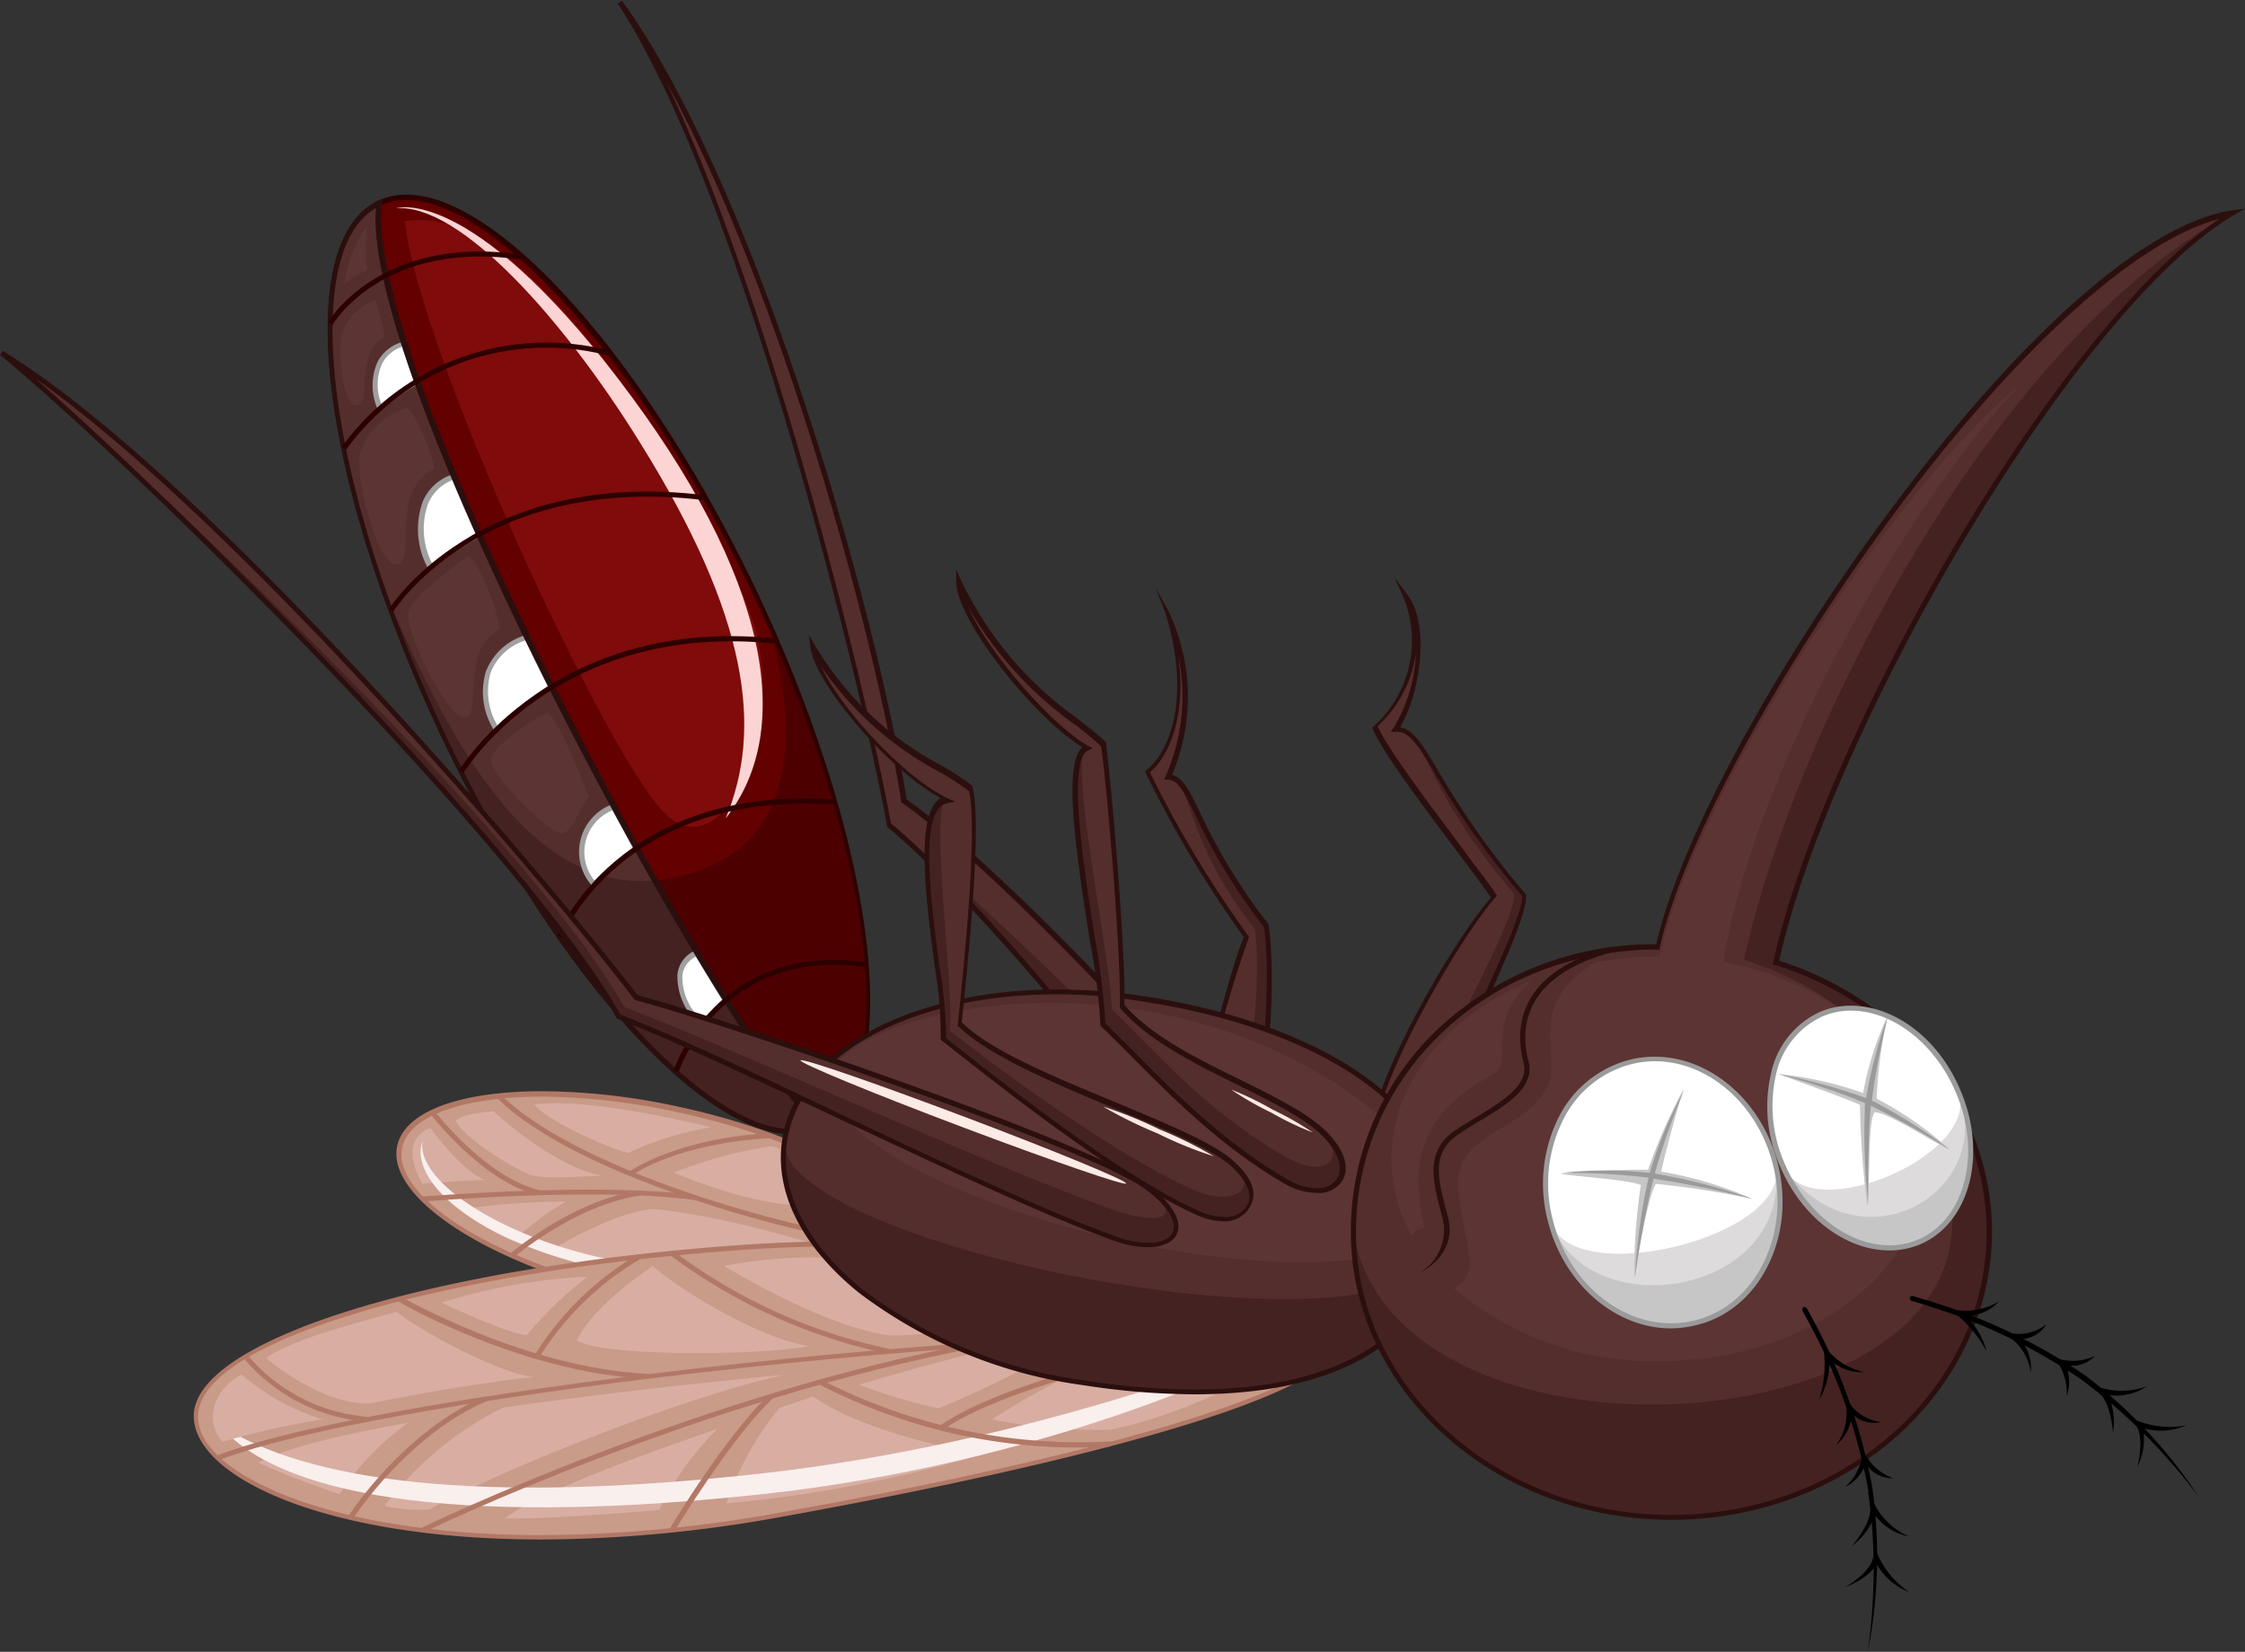 <svg xmlns="http://www.w3.org/2000/svg" viewBox="0 0 153.51 112.97"><rect x="0" y="0" width="153.51" height="112.97" fill="#333333" stroke="none"/><defs><style>.cls-1{fill:#4d0000;}.cls-2{fill:#630000;}.cls-3{fill:#7f0b0b;}.cls-4{fill:#fcd4d4;}.cls-5{fill:#2d0000;}.cls-6{fill:#442221;}.cls-7{fill:#542e2c;}.cls-8{fill:#5b3433;}.cls-9{fill:#fff;}.cls-10{fill:#a0a0a0;}.cls-11{fill:#2b0f0e;}.cls-12{fill:#c99b89;}.cls-13{fill:#d8aea3;}.cls-14{fill:#f9efed;}.cls-15{fill:#b27866;}.cls-16{fill:#fceae6;}.cls-17{fill:#c6c6c6;}.cls-18{fill:#dddbdb;}.cls-19{fill:#9b9a9a;}</style></defs><g id="Layer_2" data-name="Layer 2"><g id="Layer_2-2" data-name="Layer 2"><path class="cls-1" d="M51.53,40.41C59.85,57.83,61.87,74.21,56,77s-17.29-9.08-25.61-26.5-10.34-33.8-4.51-36.58S43.21,23,51.53,40.41Z"/><path class="cls-2" d="M47.11,59.76c7.44-2.13,7.58-9.73,5.38-17.29-.31-.68-.63-1.37-1-2.06C43.21,23,31.75,11.13,25.92,13.91c-4.63,2.21-4.31,13,.17,26C30.44,50.07,36.54,63,47.11,59.76Z"/><path class="cls-3" d="M27.68,15.13c1,9,13.69,36.35,17.71,40.43s8.34-5.41,6.18-12.8C49.88,37,36.82,13.33,27.68,15.13Z"/><path class="cls-4" d="M27.08,14.24s5-1.68,15.24,11.73,12.13,23.9,7.3,30c2.53-6.07,1.63-13.69-5.87-25.72C38.5,21.78,31.44,13.91,27.08,14.24Z"/><path class="cls-5" d="M54.18,77.57c-6.38,0-16.44-11.36-23.91-27-4-8.45-6.72-16.91-7.58-23.84s.26-11.59,3.15-13a4.63,4.63,0,0,1,1.94-.42c6.38,0,16.44,11.36,23.91,27C60,57.81,62,74.33,56.12,77.15A4.48,4.48,0,0,1,54.18,77.57ZM27.78,13.68a4.08,4.08,0,0,0-1.79.39C23.25,15.38,22.2,19.86,23,26.69S26.57,42,30.58,50.42c7.3,15.28,17.44,26.8,23.6,26.8A4.22,4.22,0,0,0,56,76.84c5.73-2.74,3.67-19.05-4.59-36.35C44.08,25.2,33.94,13.68,27.78,13.68Z"/><path class="cls-6" d="M56,77c-5.83,2.79-17.29-9.08-25.61-26.5s-10.34-33.8-4.51-36.58C24.39,24.73,49.36,71.38,56,77Z"/><path class="cls-7" d="M44.74,60.22C35.52,44,24.91,21.08,25.92,13.91c-4.63,2.21-4.31,13,.17,26C30.11,49.29,35.61,61,44.74,60.22Z"/><path class="cls-8" d="M25.11,15.39a9.94,9.94,0,0,0-1.59,4.08,5.72,5.72,0,0,1,1.59-1A12.35,12.35,0,0,1,25.11,15.39Z"/><path class="cls-8" d="M25.66,20.51a3.9,3.9,0,0,0-2.29,2.31c-.19.69-.11,4.91,1,4.91s-.2-3.46,1.94-4.71A21.68,21.68,0,0,0,25.66,20.51Z"/><path class="cls-8" d="M27.8,27.9a4.92,4.92,0,0,0-3.15,3c-.46,1.13,1,7.66,2.45,7.72s-.57-5,2.61-6.56C29.39,30.57,28.41,28.22,27.8,27.9Z"/><path class="cls-8" d="M32.05,38c-.64.44-3.76,2.67-4.11,3.82s2.58,7.25,3.82,7.25-.32-4.77,2.4-6C34,41.35,32.66,38.43,32.05,38Z"/><path class="cls-8" d="M37.42,48.72c-1.41.72-3.77,2.37-3.86,3.26s4,5.12,4.88,5,1.25-2.12,1.85-2.42C39.71,53.05,38.23,49.27,37.42,48.72Z"/><path class="cls-9" d="M27.63,23.5c-1.2.3-2.64,1.6-1.64,4.4a18.77,18.77,0,0,1,2.51-1.85C28.25,25.36,27.63,23.5,27.63,23.5Z"/><path class="cls-10" d="M25.91,28.2,25.83,28a4,4,0,0,1,0-3.28,2.74,2.74,0,0,1,1.76-1.35l.15,0,.05.15s.63,1.86.87,2.55l.05.14-.13.07A15.66,15.66,0,0,0,26.11,28Zm1.61-4.49a2.37,2.37,0,0,0-1.38,1.14,3.54,3.54,0,0,0-.07,2.76A16.93,16.93,0,0,1,28.29,26C28.07,25.34,27.66,24.14,27.52,23.71Z"/><path class="cls-9" d="M31,32.59l1.7,3.93a32.14,32.14,0,0,0-3.31,2.28C28.16,36.2,28.64,33.37,31,32.59Z"/><path class="cls-10" d="M29.37,39.08l-.1-.2a5.59,5.59,0,0,1-.37-4.56A3.3,3.3,0,0,1,31,32.43l.15,0,1.54,4,.15.29a24.73,24.73,0,0,0-3.15,2ZM31,32.81a3,3,0,0,0-1.73,1.64,5.19,5.19,0,0,0,.27,4.07,36.67,36.67,0,0,1,3-2.07Z"/><path class="cls-9" d="M36,43.58,37.69,47A36.67,36.67,0,0,0,34,49.87C32.84,48.1,32.47,44.81,36,43.58Z"/><path class="cls-10" d="M33.94,50.15,33.82,50a4.89,4.89,0,0,1-.6-4.06A4.15,4.15,0,0,1,36,43.42l.15-.05L37.91,47l-.13.08A31.66,31.66,0,0,0,34,49.59Zm2-6.35A3.73,3.73,0,0,0,33.55,46,4.59,4.59,0,0,0,34,49.59c.8-.73,2.8-2.23,3.46-2.67Z"/><path class="cls-9" d="M42,55.19,43.49,58a18.07,18.07,0,0,0-2.85,2.49A3.29,3.29,0,0,1,42,55.19Z"/><path class="cls-10" d="M40.64,60.77l-.14-.17A3.47,3.47,0,0,1,41.89,55L42,55l1.68,3.07-.13.09a18.65,18.65,0,0,0-2.82,2.46Zm1.24-5.35a3.08,3.08,0,0,0-1.23,4.8A17.76,17.76,0,0,1,43.27,58Z"/><path class="cls-9" d="M47.64,65.2l2,3.21A17.36,17.36,0,0,0,48.05,70C46.72,68.93,45.49,66.2,47.64,65.2Z"/><path class="cls-10" d="M48.08,70.29l-.14-.12a4.41,4.41,0,0,1-1.62-3.51A2,2,0,0,1,47.57,65l.14-.06,2.13,3.46-.11.1a16.89,16.89,0,0,0-1.54,1.61Zm-.5-4.86a1.63,1.63,0,0,0-.92,1.28A4,4,0,0,0,48,69.79c.34-.41,1-1.08,1.36-1.42Z"/><path class="cls-11" d="M54.18,77.57c-6.38,0-16.44-11.36-23.91-27-4-8.45-6.72-16.91-7.58-23.84s.26-11.59,3.15-13l.29-.13,0,.32c-.66,4.66,3.81,17.15,12,33.39,7.09,14.12,14.87,26.82,18.09,29.53l.21.17-.24.12A4.48,4.48,0,0,1,54.18,77.57ZM25.71,14.22C23.17,15.7,22.23,20.1,23,26.69c.85,6.89,3.53,15.32,7.54,23.73,7.3,15.28,17.44,26.8,23.6,26.8a4.09,4.09,0,0,0,1.54-.28C49.09,70.85,24.66,25.85,25.71,14.22Z"/><path class="cls-5" d="M46.39,73.35l-.33-.11c0-.09,2.95-8.94,13.24-7.42l0,.34C49.25,64.68,46.41,73.26,46.39,73.35Z"/><path class="cls-5" d="M38.43,64.12,38.11,64c0-.1,4.24-10.41,19-9.31l0,.34C42.59,54,38.47,64,38.43,64.12Z"/><path class="cls-5" d="M31.7,52.86l-.3-.18c.06-.11,6.5-10.64,21.72-9l0,.35C38.08,42.42,31.76,52.75,31.7,52.86Z"/><path class="cls-5" d="M26.88,41.84l-.29-.18c.06-.09,6.12-9.69,21.65-7.79l-.05.34C32.89,32.34,26.94,41.75,26.88,41.84Z"/><path class="cls-5" d="M23.67,30.75l-.3-.18A17.29,17.29,0,0,1,41.76,24l-.08.34A16.91,16.91,0,0,0,23.67,30.75Z"/><path class="cls-5" d="M22.74,22.21l-.3-.17c0-.06,3.6-6.07,13.31-4.61l0,.34C26.23,16.34,22.77,22.15,22.74,22.21Z"/><path class="cls-12" d="M62.81,86.12c-.77,3.52-9.33,4.65-19.13,2.52S26.57,81.93,27.33,78.4s9.33-4.65,19.13-2.52S63.57,82.59,62.81,86.12Z"/><path class="cls-13" d="M31.44,82.71a51.88,51.88,0,0,1,7.26-.53,20.14,20.14,0,0,0-3.63,2.71A17.1,17.1,0,0,1,31.44,82.71Z"/><path class="cls-13" d="M37.57,85.58s13.74,4.79,23.5,2.27c-1.22-2.29-13.73-5.14-16.62-5.15C41.51,83.08,37.57,85.58,37.57,85.58Z"/><path class="cls-13" d="M58.4,81s-5.27-2.74-5.72-2.6a30.27,30.27,0,0,0-6.62,1.8C48.06,81,56.29,84.29,58.4,81Z"/><path class="cls-13" d="M48.62,77.1S40.35,75,36.55,75.54c.85,1.13,5.09,3,6.4,3.31A22,22,0,0,1,48.62,77.1Z"/><path class="cls-13" d="M33.75,76s4,3.77,7.42,4.42c-1.43,0-3.73.28-5-.09-2.47-1.19-4.64-2.85-5-3.68C31.54,76.15,33.75,76,33.75,76Z"/><path class="cls-13" d="M29.43,77.15s2.17,3,3.74,3.55c-1.06,0-4.28.25-4.28.25C28.29,80.05,27.5,77.85,29.43,77.15Z"/><path class="cls-14" d="M28.89,78.05c-1.06,2.9,4.47,8,16.79,9.5a.88.88,0,0,0,.79-.82C37.18,86.33,28.36,81.41,28.89,78.05Z"/><path class="cls-15" d="M53,89.89a44.92,44.92,0,0,1-9.4-1.08C33.77,86.67,26.38,82,27.16,78.37c.51-2.34,4.23-3.74,9.94-3.74a44.76,44.76,0,0,1,9.39,1.08C56.37,77.85,63.76,82.54,63,86.15,62.47,88.49,58.75,89.89,53,89.89ZM37.1,75c-5.46,0-9.13,1.33-9.6,3.47-.74,3.43,6.53,7.93,16.22,10A44.12,44.12,0,0,0,53,89.55c5.45,0,9.13-1.33,9.6-3.47.74-3.43-6.53-7.93-16.22-10A44.86,44.86,0,0,0,37.1,75Z"/><path class="cls-15" d="M62.83,85.47c-6.89-.37-23.42-4.9-28.86-10.4l.25-.24C39.6,80.27,56,84.76,62.85,85.12Z"/><path class="cls-15" d="M28.92,82.18l0-.35c.12,0,12.19-1,18.72-.08l0,.34C41.07,81.15,29,82.17,28.92,82.18Z"/><path class="cls-15" d="M36.84,81.74c-3.78-.86-7.26-5.37-7.41-5.56l.28-.22c0,.05,3.55,4.61,7.2,5.44Z"/><path class="cls-15" d="M35.11,86l-.23-.26s4.18-3.59,8.79-4.32l.06.35C39.21,82.47,35.15,86,35.11,86Z"/><path class="cls-12" d="M91.62,91.47c0,3.67-17,8.28-38.27,12.11-24.44,4.39-39.93-1.51-39.93-6.74,0-5.06,16-10.06,37.62-11.54S91.62,89.72,91.62,91.47Z"/><path class="cls-13" d="M27.92,97.3c-4.62.83-8.49,1.75-10.24,2.74a53.59,53.59,0,0,0,5.54,2.14A18.51,18.51,0,0,1,27.92,97.3Z"/><path class="cls-13" d="M34.4,96.27A22.73,22.73,0,0,0,26.3,103a10.88,10.88,0,0,0,3.07.23c5.37-2.94,17.52-7.72,24.27-9.21C50.42,94.33,42.25,95.14,34.4,96.27Z"/><path class="cls-13" d="M71.65,91.5c-2.26.11-11.7,2.83-12.92,3.2a39,39,0,0,0,5.43,1.62C67.51,95,70.68,93.17,74,91.78Z"/><path class="cls-13" d="M67.81,97.08a36.23,36.23,0,0,0,8.07.7c3.79-.69,9.54-3.25,9.72-3.9-1.24-.58-5-1.21-8.38-1.67A58.61,58.61,0,0,0,67.81,97.08Z"/><path class="cls-13" d="M34.51,103.86c2.49,0,6.3-.22,10.56-.59a20.39,20.39,0,0,1,4-5.55C43.52,99.63,36.77,102.1,34.51,103.86Z"/><path class="cls-13" d="M55.6,95.5l-2.3.79a20.68,20.68,0,0,0-3.62,6.53,90.92,90.92,0,0,0,17.45-3.35S59.3,98.17,55.6,95.5Z"/><path class="cls-14" d="M86,92.68c0-.48-15,6-34.07,8.11s-31,.58-37-3.41c4.49,5.44,18.19,6.88,37.28,4.8S86,93.16,86,92.68Z"/><path class="cls-13" d="M22.08,97.07a54.32,54.32,0,0,0-6.85,1.54c-1.33-1.42-.58-3.68,1.3-4.6A15,15,0,0,0,22.08,97.07Z"/><path class="cls-13" d="M18.18,92.87s3.7,3.22,7.12,3.12c3.8-.8,8.82-1.6,11.25-1.81-2.45-.2-8-3.29-9.44-4.46C24.07,90.57,20.18,91.53,18.18,92.87Z"/><path class="cls-13" d="M30.2,89.09s4.42,2.1,5.81,2.23a26.52,26.52,0,0,1,4.16-4A39,39,0,0,0,30.2,89.09Z"/><path class="cls-13" d="M44.65,86.58s-4,2.57-5.2,5.06c1.18,1.1,12,1.13,15.88.43C51.36,91.41,45.78,87.68,44.65,86.58Z"/><path class="cls-13" d="M49.51,86.58s6.8,4.17,11.28,4.74a22,22,0,0,0,5.06-.49c-1.63-1-7.21-4.71-7.21-4.71A33.49,33.49,0,0,0,49.51,86.58Z"/><path class="cls-15" d="M37.06,105.29c-14.91,0-23.81-4.3-23.81-8.45,0-5.2,16.24-10.24,37.78-11.72,2.29-.15,4.64-.23,7-.23,17.81,0,31.75,4.33,33.52,6.1a.75.75,0,0,1,.25.48c0,4.85-26.87,10.2-38.42,12.28A93,93,0,0,1,37.06,105.29ZM58,85.23c-2.35,0-4.7.08-7,.24-10.39.71-19.93,2.29-26.87,4.42s-10.59,4.58-10.59,7c0,3.9,9,8.1,23.47,8.1a93.29,93.29,0,0,0,16.26-1.53c23.87-4.29,38.12-8.76,38.13-11.94,0,0,0-.09-.15-.23C89.47,89.41,75,85.23,58,85.23Z"/><path class="cls-15" d="M15,99.85l-.13-.32C26.76,95,73.4,90,91.64,91.3l0,.35C73.41,90.3,26.85,95.29,15,99.85Z"/><path class="cls-15" d="M29,104.79l-.15-.31c.19-.1,18.88-9.14,38.23-12.72l.07.34C47.82,95.67,29.17,104.7,29,104.79Z"/><path class="cls-15" d="M46.11,104.72l-.3-.18c0-.06,4-6.61,6.82-9.19l.24.26C50.11,98.16,46.15,104.66,46.11,104.72Z"/><path class="cls-15" d="M24.14,103.86l-.29-.19c0-.06,3.76-5.81,9.31-8.17l.13.32C27.85,98.14,24.18,103.8,24.14,103.86Z"/><path class="cls-15" d="M25.1,97.24a12.36,12.36,0,0,1-8.44-4.35l.27-.21a12,12,0,0,0,8.19,4.22Z"/><path class="cls-15" d="M44.23,94.3c-8.6-.42-17-5.26-17-5.31l.18-.3c.08,0,8.37,4.85,16.87,5.27Z"/><path class="cls-15" d="M60.73,92.59a38,38,0,0,1-14.88-6.73l.22-.28a37.43,37.43,0,0,0,14.72,6.67Z"/><path class="cls-15" d="M36.85,92.87l-.3-.17a20.5,20.5,0,0,1,7.07-6.9l.16.31A20.18,20.18,0,0,0,36.85,92.87Z"/><path class="cls-15" d="M74.14,99A38.49,38.49,0,0,1,56,94.67l.18-.3a38.47,38.47,0,0,0,19.74,4.21v.35C75.29,99,74.71,99,74.14,99Z"/><path class="cls-15" d="M64.47,97.78l-.2-.28c5.56-3.84,20.58-6.4,20.73-6.42l.06.34C84.91,91.45,70,94,64.47,97.78Z"/><path class="cls-6" d="M76.13,73.29c-1.62-2.2-10-12.49-15.37-16.88C59.48,49,51.07,13.46,42.32.1,51,12,59.37,39.87,61.79,54.77c5.55,3.95,15.38,14.24,18.5,18C79.83,74,76.13,73.29,76.13,73.29Z"/><path class="cls-7" d="M77.46,72.3c-1.62-2.2-11.36-11.5-16.7-15.89C59.48,49,51.07,13.46,42.32.1,51,12,59.37,39.87,61.79,54.77c5.55,3.95,15.38,14.24,18.5,18C79.83,74,77.46,72.3,77.46,72.3Z"/><path class="cls-11" d="M78.29,73.67a13,13,0,0,1-2.19-.21H76l0,0C74.16,70.9,65.8,60.78,60.65,56.54l0,0v-.06c-1.35-7.79-9.72-43-18.41-56.24l.28-.2C51.23,12,59.54,39.89,62,54.67c5.47,3.92,15.19,14,18.47,18l.07.08,0,.1C80.24,73.41,79.51,73.67,78.29,73.67Zm-2.07-.54a12.63,12.63,0,0,0,2.07.19c.95,0,1.58-.17,1.79-.48-3.35-4.07-13-14.09-18.39-17.93l-.06,0v-.08C59.54,42,53,19.13,45.53,5.56,53.05,21.22,59.7,49.32,60.92,56.31,66.06,60.56,74.31,70.55,76.22,73.13Z"/><path class="cls-6" d="M82.89,71.9a81.22,81.22,0,0,1,2.31-7.84,76.6,76.6,0,0,1-6.76-11.29c1.79-1.45,3.06-5.44,1.27-11a13.55,13.55,0,0,1,.17,11.38c1.65,0,1.74,3.77,6.71,10.16.4,1.79.29,9-.46,9.65C85.26,74.1,83.12,73.29,82.89,71.9Z"/><path class="cls-7" d="M82.89,71.9a81.22,81.22,0,0,1,2.31-7.84,76.6,76.6,0,0,1-6.76-11.29c1.79-1.45,3.06-5.44,1.27-11a13.55,13.55,0,0,1,.17,11.38c1.65,0,.92,4,5.9,10.37.4,1.79.06,8.63-.69,9.27C84.23,73.92,83.12,73.29,82.89,71.9Z"/><path class="cls-11" d="M85,73.66a2.29,2.29,0,0,1-2.23-1.73v-.07c.06-.25,1.46-5.86,2.28-7.77a76.91,76.91,0,0,1-6.72-11.25l0-.12.1-.09c1.79-1.45,2.94-5.46,1.22-10.82L79,40.17l.84,1.5A13.65,13.65,0,0,1,80.14,53c.75.17,1.19,1.07,1.93,2.6a39.93,39.93,0,0,0,4.66,7.6l0,.07c.38,1.66.34,9-.5,9.81A1.62,1.62,0,0,1,85,73.66ZM83.07,71.9A2,2,0,0,0,85,73.32a1.26,1.26,0,0,0,1-.49l0,0c.62-.54.82-7.52.41-9.45a39.58,39.58,0,0,1-4.67-7.63c-.77-1.57-1.19-2.43-1.88-2.43h-.27l.12-.25a13.64,13.64,0,0,0,.86-8.25c.54,3.87-.48,6.75-1.94,8a76.16,76.16,0,0,0,6.68,11.12l.08.08,0,.11A78.48,78.48,0,0,0,83.07,71.9Z"/><path class="cls-6" d="M94,76.87c.23-3,5.14-12.14,8.15-15.55C100.93,59.47,94.91,52,94,49.7a8,8,0,0,0,2.19-8.84c1.51,2,.77,6.82-.73,9,2-.17,2.43,4,8.83,11.39.06,2.26-5.78,12.78-6.19,15.9A2.58,2.58,0,0,1,94,76.87Z"/><path class="cls-7" d="M94,76.87c.23-3,5.14-12.14,8.15-15.55C100.93,59.47,94.91,52,94,49.7a8,8,0,0,0,2.19-8.84c1.51,2,.77,6.82-.73,9,2-.17,1.68,3.83,8.08,11.28.06,2.25-6.16,12.46-6.56,15.58C95.81,77.83,95.09,78.49,94,76.87Z"/><path class="cls-11" d="M96,78.21A2.62,2.62,0,0,1,93.85,77l0,0v-.06c.24-3.13,5.14-12.12,8.1-15.55-.42-.63-1.28-1.77-2.27-3.09-2.19-2.91-5.19-6.91-5.82-8.45l0-.12.1-.08A7.88,7.88,0,0,0,96,40.93l-.64-1.43.93,1.25c1.44,1.94.9,6.55-.56,9,.91.13,1.55,1.18,2.63,3a57.38,57.38,0,0,0,6,8.44l0,.05v.06c0,1.18-1.44,4.43-3,7.86-1.46,3.22-3,6.55-3.17,8.06v.06l-.05,0A3.18,3.18,0,0,1,96,78.21Zm-1.87-1.39a2.22,2.22,0,0,0,1.87,1,2.87,2.87,0,0,0,1.89-.79c.23-1.58,1.74-4.89,3.2-8.1s3-6.48,3-7.64a56.87,56.87,0,0,1-6-8.44C97,51,96.35,50,95.46,50.05l-.36,0,.21-.3a10.74,10.74,0,0,0,1.51-5.08,8.38,8.38,0,0,1-2.62,5c.71,1.59,3.61,5.43,5.73,8.26,1,1.4,2,2.61,2.35,3.21l.08.12-.09.09C99.41,64.68,94.46,73.74,94.17,76.82Z"/><path class="cls-6" d="M98.66,84.92c-1.52,9.21-12.11,11.57-24.54,9.64S52.54,85.2,53.66,78s12.11-11.57,24.53-9.64S100.11,76.1,98.66,84.92Z"/><path class="cls-7" d="M98.66,84.92c-1.52,9.21-46.12.28-45-7s12.11-11.57,24.53-9.64S100.11,76.1,98.66,84.92Z"/><path class="cls-8" d="M98.5,83.21c-.78,3.46-10.77,4.14-22.3,1.52S56,77.18,56.74,73.72s12-6.81,23.55-4.19S99.29,79.75,98.5,83.21Z"/><path class="cls-11" d="M81.69,95.36a50.33,50.33,0,0,1-7.59-.62,32.66,32.66,0,0,1-15.4-6.35c-3.91-3.18-5.77-6.9-5.21-10.47.93-6,8.68-10.25,18.84-10.25a39.26,39.26,0,0,1,5.89.46c8.76,1.36,15.59,4.62,18.72,9A10.17,10.17,0,0,1,98.83,85C97.72,91.66,91.63,95.36,81.69,95.36ZM72.33,68c-10,0-17.59,4.1-18.5,10-.53,3.44,1.27,7,5.09,10.14a32.19,32.19,0,0,0,15.23,6.27,48.54,48.54,0,0,0,7.54.62c9.75,0,15.72-3.59,16.79-10.12a9.79,9.79,0,0,0-1.82-7.6c-3.08-4.26-9.82-7.47-18.49-8.81A37.45,37.45,0,0,0,72.33,68Z"/><path class="cls-6" d="M76.18,84.68c3.91,1.4,6-.66,2.23-3.51s-28.82-11.35-34.92-13C36.82,59.53,13.81,32.59.11,24.14,9.65,32,35.73,57.84,42.32,69.55,50.79,72.82,67.55,81.58,76.18,84.68Z"/><path class="cls-7" d="M75.88,82.65c3.9,1.4,5,.41,2.53-1.48-3.78-2.9-28.82-11.35-34.92-13C36.82,59.53,13.81,32.59.11,24.14c9.54,7.87,36,33,42.57,44.72C51.15,72.13,67.24,79.55,75.88,82.65Z"/><path class="cls-16" d="M77,80.94c-.07.18-5.11-1.56-11.26-3.88s-11.08-4.36-11-4.54S59.83,74.07,66,76.4,77.06,80.75,77,80.94Z"/><path class="cls-11" d="M78.47,85.3h0a7.16,7.16,0,0,1-2.34-.46c-4.64-1.66-11.63-5-18.39-8.15-5.94-2.81-11.56-5.46-15.48-7l-.06,0,0,0C35.49,57.77,9,31.67,0,24.27L.2,24C14,32.48,36.77,59.2,43.59,68.05c6,1.61,31.06,10.09,34.92,13,1.57,1.18,2.3,2.35,2,3.24C80.3,84.92,79.56,85.3,78.47,85.3Zm-36-15.89c3.93,1.52,9.53,4.17,15.45,7,6.75,3.19,13.73,6.49,18.35,8.14a6.84,6.84,0,0,0,2.23.45h0c.91,0,1.56-.3,1.72-.8.24-.72-.46-1.79-1.88-2.85-3.85-2.88-28.94-11.37-34.86-12.94l-.06,0,0,0C37,60,16.27,35.71,2.42,25.88,12.9,35.08,36.18,58.35,42.44,69.41Z"/><path class="cls-6" d="M81.91,82.94c3.09,1.39,5.26-.93,2.25-3.47S69.31,73.62,65.66,70c.29-2.88,1.45-13.34.75-16.12-2.31-1.85-7-3.24-10.81-9.65C56,47,61.48,53.15,64.77,54.63c-3.11.58.14,13.92-.26,16.4C68,73.75,76.24,80.4,81.91,82.94Z"/><path class="cls-7" d="M81.57,81.35c3.09,1.38,4.64-.4,2.59-1.88C81,77.17,69.31,73.62,65.66,70c.29-2.88,1.45-13.34.75-16.12-2.31-1.85-7-3.24-10.81-9.65C56,47,61.48,53.15,64.77,54.63c-1.32.35.56,13.35.16,15.84C68.39,73.18,75.91,78.8,81.57,81.35Z"/><path class="cls-16" d="M83,79.08a26.89,26.89,0,0,1-3.84-1.56,30.65,30.65,0,0,1-3.72-1.83,27.5,27.5,0,0,1,3.84,1.55A28.23,28.23,0,0,1,83,79.08Z"/><path class="cls-11" d="M83.68,83.53a4.6,4.6,0,0,1-1.84-.43c-5.29-2.37-12.67-8.18-16.64-11.3l-.88-.7,0-.1a27.67,27.67,0,0,0-.42-5c-.6-4.65-1.34-10.36.42-11.42-3.4-1.79-8.57-7.73-8.91-10.33l-.1-.83.42.72a22,22,0,0,0,8.6,8.19,17.79,17.79,0,0,1,2.17,1.42l0,0v.06c.65,2.59-.27,11.55-.66,15.38l-.08.72c2,2,6.64,3.86,10.69,5.55,3.29,1.37,6.4,2.67,7.74,3.81s1.74,2.14,1.41,3A2,2,0,0,1,83.68,83.53ZM64.69,71l.73.57c3.67,2.89,11.31,8.9,16.56,11.25a4.24,4.24,0,0,0,1.7.4,1.64,1.64,0,0,0,1.67-.91c.28-.75-.21-1.75-1.3-2.67-1.31-1.1-4.39-2.39-7.65-3.75-4.13-1.72-8.8-3.67-10.86-5.69l-.06,0,.09-.88c.36-3.46,1.29-12.6.69-15.21a18.62,18.62,0,0,0-2.09-1.35,22.62,22.62,0,0,1-8-7.15c1.39,3,5.81,7.67,8.66,9l.5.22-.54.1c-2,.37-1.14,6.63-.55,11.2A28.76,28.76,0,0,1,64.69,71Z"/><path class="cls-6" d="M88,80.81c2.94,1.68,5.32-.42,2.57-3.24S80,72.69,76.71,68.78c.1-3.25-.87-15.07-1.29-17.9-2.13-2.07-6.72-4.33-9.9-11.08.08,2.74,5.63,9.5,8.77,11.29C72,52.17,75.55,67.3,75.42,70,78.61,73.08,82.61,77.74,88,80.81Z"/><path class="cls-7" d="M87.86,79.09c2.94,1.67,4.11,0,2.72-1.52-2.66-2.9-10.59-4.88-13.87-8.79.1-3.25-.87-15.07-1.29-17.9-2.13-2.07-6.72-4.33-9.9-11.08.08,2.74,5.63,9.5,8.77,11.29C73,52,76.11,66.3,76,69,79.17,72.07,82.47,76,87.86,79.09Z"/><path class="cls-16" d="M89.76,77.45a20.71,20.71,0,0,1-2.84-1.36,20.72,20.72,0,0,1-2.73-1.57A20.71,20.71,0,0,1,87,75.88,20.72,20.72,0,0,1,89.76,77.45Z"/><path class="cls-11" d="M90,81.58h0A4.27,4.27,0,0,1,87.92,81c-4.26-2.43-7.7-5.88-10.46-8.66-.76-.76-1.48-1.49-2.16-2.13l-.06-.06V70a41.92,41.92,0,0,0-.7-5.58C73.49,57.88,72.73,52.32,74,51.1c-3.24-2-8.54-8.56-8.62-11.29l0-.84.36.76a24.42,24.42,0,0,0,8,9.46c.73.58,1.37,1.07,1.88,1.56l0,0v.06C76,53.56,77,65.28,76.88,68.72c1.81,2.12,5.07,3.73,8,5.16,2.38,1.18,4.63,2.3,5.88,3.57,1.08,1.11,1.49,2.24,1.13,3.1A1.85,1.85,0,0,1,90,81.58ZM75.59,70c.67.64,1.37,1.34,2.12,2.09,2.74,2.76,6.16,6.2,10.38,8.6a3.93,3.93,0,0,0,1.92.57,1.53,1.53,0,0,0,1.51-.81c.31-.73-.08-1.72-1.06-2.73-1.2-1.23-3.43-2.33-5.79-3.5-2.93-1.45-6.25-3.1-8.1-5.3l0,0v-.06c.11-3.32-.86-15-1.28-17.82a23,23,0,0,0-1.8-1.49,25.42,25.42,0,0,1-7.32-8.09c1.38,3.13,5.67,8.09,8.25,9.56l.29.16-.31.15c-1.46.68-.27,8.18.52,13.15A47.16,47.16,0,0,1,75.59,70Z"/><path class="cls-6" d="M136,84.25c0,10.78-9.73,19.52-21.73,19.52S92.54,95,92.54,84.25s8.81-19.5,20.81-19.5c3.12-14.24,26.48-48.35,39.31-50.2-10.8,6.34-27.74,35.32-31.22,51.26C129.93,68.47,136,75.72,136,84.25Z"/><path class="cls-7" d="M133.39,84.89c-2,14.39-38.19,15.61-40.85-.64,0-10.78,8.81-19.5,20.81-19.5,3.12-14.24,26.48-48.35,39.31-50.2-16.18,8.68-29.94,35.15-33.41,51.09C127.73,68.3,134.54,76,133.39,84.89Z"/><path class="cls-8" d="M97.4,84c-1-4.51-.43-7.75,4.8-10.59,1.38-1.15-.81-3.17,2.48-6.33C99,69.46,95.14,74,95.14,79.24a10.89,10.89,0,0,0,1.39,5.27A1.07,1.07,0,0,1,97.4,84Z"/><path class="cls-8" d="M117.84,65.81C119.83,53.2,130,35,138.09,26.35c-9,7.36-22.42,28.61-24.61,39.07a24.24,24.24,0,0,0-4.4.41c-5.21,3.12-1.83,6.69-3.56,9s-4.67,2.67-5.61,4.87c-.67,1.59.47,4.44.61,6.77a1.9,1.9,0,0,1-1.12,1.62,21.08,21.08,0,0,0,14.08,5c10.13,0,18.34-6.18,18.34-13.82C131.82,72.74,125.86,67.29,117.84,65.81Z"/><path class="cls-11" d="M114.28,103.94c-12.08,0-21.91-8.83-21.91-19.69a19,19,0,0,1,6-13.92,21.54,21.54,0,0,1,14.88-5.75c1.59-7,8-18.9,16-29.68,9.07-12.2,17.6-19.68,23.41-20.52l.87-.12-.76.44c-11,6.48-27.64,35.39-31.11,51,8.71,2.79,14.55,10.23,14.55,18.55C136.19,95.11,126.36,103.94,114.28,103.94Zm-.93-39c-11.57,0-20.63,8.49-20.63,19.33,0,10.66,9.67,19.34,21.56,19.34s21.56-8.68,21.56-19.34C135.84,76,130,68.69,121.39,66l-.15,0,0-.15c3.33-15.26,19.38-43.45,30.5-50.87-5.63,1.45-13.85,8.88-22.26,20.2-8,10.81-14.47,22.74-16,29.68l0,.13Z"/><path class="cls-11" d="M97,87.1a3.43,3.43,0,0,0,1.66-3.7l-.09-.35c-.62-2.34-1.15-4.36,1-5.79.43-.28.9-.57,1.35-.84,1.8-1.1,3.67-2.22,3.26-3.74-.57-2.18-.58-6.09,5.89-7.87l.09.33c-6.18,1.7-6.19,5.4-5.64,7.45.47,1.77-1.51,3-3.42,4.12-.45.28-.92.56-1.33.84-1.93,1.29-1.47,3-.83,5.41l.09.35C99.66,85.94,97,87.1,97,87.1Z"/><path class="cls-17" d="M121.41,79.65c1.21,4.94-1.26,9.78-5.51,10.83s-8.69-2.11-9.9-7,1.26-9.78,5.51-10.82S120.2,74.72,121.41,79.65Z"/><path class="cls-18" d="M121.41,79.65c1.19,9-13,11.2-15.41,3.78-1.21-4.93,1.26-9.78,5.51-10.82S120.2,74.72,121.41,79.65Z"/><path class="cls-9" d="M121.41,79.65c1.21,4.94-14.2,8.72-15.41,3.78s1.26-9.78,5.51-10.82S120.2,74.72,121.41,79.65Z"/><path class="cls-17" d="M115.14,74.44A39.56,39.56,0,0,0,112.69,80a56,56,0,0,0-6,.29c1.34.18,4.86.43,5.51.76a40.11,40.11,0,0,0-.45,6.4c.21-1.42,1-5.91,1.49-6.48A59.81,59.81,0,0,1,119.83,82a25.8,25.8,0,0,0-6.24-1.87C113.85,78.89,114.79,75.45,115.14,74.44Z"/><path class="cls-19" d="M114.25,90.85c-3.83,0-7.37-3.1-8.42-7.38a10.13,10.13,0,0,1,.72-7,7.56,7.56,0,0,1,4.92-4,6.85,6.85,0,0,1,1.69-.2c3.83,0,7.37,3.1,8.42,7.37,1.23,5-1.3,10-5.64,11A7.37,7.37,0,0,1,114.25,90.85Zm-1.09-18.27a6.76,6.76,0,0,0-1.61.2,7.21,7.21,0,0,0-4.69,3.86,9.74,9.74,0,0,0-.69,6.75c1,4.12,4.41,7.11,8.08,7.11a6.75,6.75,0,0,0,1.61-.19c4.15-1,6.57-5.78,5.38-10.62C120.23,75.57,116.83,72.58,113.16,72.58Z"/><path class="cls-17" d="M133.85,74.54c1.88,4.29.73,8.94-2.57,10.38s-7.49-.87-9.37-5.16-.73-8.94,2.57-10.38S132,70.25,133.85,74.54Z"/><path class="cls-18" d="M133.85,74.54c2.85,7-6.76,12.56-11.94,5.22-1.88-4.29-.73-8.94,2.57-10.38S132,70.25,133.85,74.54Z"/><path class="cls-9" d="M133.85,74.54c1.88,4.29-10.06,9.51-11.94,5.22s-.73-8.94,2.57-10.38S132,70.25,133.85,74.54Z"/><path class="cls-17" d="M129.05,69.53a21.65,21.65,0,0,0-1.65,5.22,25.33,25.33,0,0,0-5.8-1.3c1.6.6,4.94,1.79,5.58,2.12a67,67,0,0,0,.51,7c.2-1.42,0-5.93.5-6.5.95,0,4.41,2.31,5.13,2.55a23.86,23.86,0,0,0-5-3.48A33.57,33.57,0,0,1,129.05,69.53Z"/><path class="cls-19" d="M129.2,85.52c-3,0-6-2.28-7.45-5.69a10,10,0,0,1-.66-6.37,6,6,0,0,1,3.32-4.24,5.44,5.44,0,0,1,2.15-.44c3,0,6,2.28,7.45,5.69,1.92,4.37.72,9.13-2.66,10.61A5.4,5.4,0,0,1,129.2,85.52Zm-2.64-16.4a4.93,4.93,0,0,0-2,.42,5.7,5.7,0,0,0-3.13,4,9.73,9.73,0,0,0,.65,6.14c1.43,3.28,4.3,5.49,7.13,5.49a4.89,4.89,0,0,0,2-.42c3.21-1.4,4.32-6,2.48-10.15C132.26,71.33,129.39,69.12,126.56,69.12Z"/><path class="cls-19" d="M113.06,80.61A66.32,66.32,0,0,1,119.83,82a40.6,40.6,0,0,0-6.68-1.74,48.48,48.48,0,0,1,2-5.67,28.15,28.15,0,0,0-2.34,5.63,27.63,27.63,0,0,0-6.08,0,46.63,46.63,0,0,1,6,.32,39.41,39.41,0,0,0-.93,6.84A67.47,67.47,0,0,1,113.06,80.61Z"/><path class="cls-19" d="M127.93,75.63a54.88,54.88,0,0,1,5.39,3A36.08,36.08,0,0,0,128,75.27c.27-2.41,1.08-5.7,1.08-5.74a31.07,31.07,0,0,0-1.48,5.57,40.78,40.78,0,0,0-6-1.65s3.67,1,5.93,2a45.9,45.9,0,0,0,.21,6.83S127.69,78.07,127.93,75.63Z"/><path d="M127.71,113a39.78,39.78,0,0,0,0-11.33,38.81,38.81,0,0,0-3.81-10.82c-.21-.41-.47-.88-.62-1.15s.14-.46.3-.17.42.77.64,1.19A39.1,39.1,0,0,1,128,101.58,33.42,33.42,0,0,1,127.71,113Z"/><path d="M128.31,106.94c-.46,1-2.12,1.6-2.12,1.6s1.76-1,1.91-2.1l.09-.6.24.56a6.07,6.07,0,0,0,2.12,2.49A4.36,4.36,0,0,1,128.31,106.94Z"/><path d="M126.64,105.72s1.39-1.57,1.24-2.69l-.14-1,.47.92a4.82,4.82,0,0,0,2.32,2.13,3.77,3.77,0,0,1-2.33-1.47A4.43,4.43,0,0,1,126.64,105.72Z"/><path d="M126.16,101.71a3.8,3.8,0,0,0,1.16-2l.05-.44.26.35a3.53,3.53,0,0,0,1.83,1.48,2.15,2.15,0,0,1-1.88-1A2.94,2.94,0,0,1,126.16,101.71Z"/><path d="M125.56,98.82a3.67,3.67,0,0,0,.68-2.61l-.12-.64.42.5a3,3,0,0,0,2.08,1.18,2.1,2.1,0,0,1-2-.58A2.94,2.94,0,0,1,125.56,98.82Z"/><path d="M124.4,95.72a8.16,8.16,0,0,0,.33-3.18l-.08-.57.38.43a4.41,4.41,0,0,0,2.43,1.44,3.16,3.16,0,0,1-2.34-.85A5.49,5.49,0,0,1,124.4,95.72Z"/><path d="M150.35,102.37a39.76,39.76,0,0,0-8-8,38.78,38.78,0,0,0-10.33-5c-.44-.14-.94-.3-1.24-.38s-.23-.43.09-.33.84.24,1.29.39a39.17,39.17,0,0,1,10.4,5A33.75,33.75,0,0,1,150.35,102.37Z"/><path d="M146.53,97.67a4.12,4.12,0,0,1-.38,2.64s.53-2-.11-2.85l-.37-.49.57.23a6,6,0,0,0,3.26.28A4.37,4.37,0,0,1,146.53,97.67Z"/><path d="M144.48,98s-.11-2.09-1-2.78l-.81-.63,1,.33a5,5,0,0,0,3.15-.12,3.74,3.74,0,0,1-2.68.6A4.35,4.35,0,0,1,144.48,98Z"/><path d="M141.32,95.48a3.85,3.85,0,0,0-.57-2.23l-.27-.35.43.07a3.48,3.48,0,0,0,2.34-.24,2.13,2.13,0,0,1-2,.63A2.94,2.94,0,0,1,141.32,95.48Z"/><path d="M138.86,93.84a3.59,3.59,0,0,0-1.35-2.32l-.54-.38.65.06a3.06,3.06,0,0,0,2.3-.62,2.06,2.06,0,0,1-1.81,1A2.93,2.93,0,0,1,138.86,93.84Z"/><path d="M135.86,92.46a8.4,8.4,0,0,0-2-2.49l-.46-.35.58,0A4.42,4.42,0,0,0,136.7,89a3.1,3.1,0,0,1-2.26,1A5.61,5.61,0,0,1,135.86,92.46Z"/><path class="cls-15" d="M43.36,80.29,43,80.15c.12-.09,3.33-2.32,9.72-2.66l0,.35C46.4,78.17,43.39,80.27,43.36,80.29Z"/></g></g></svg>